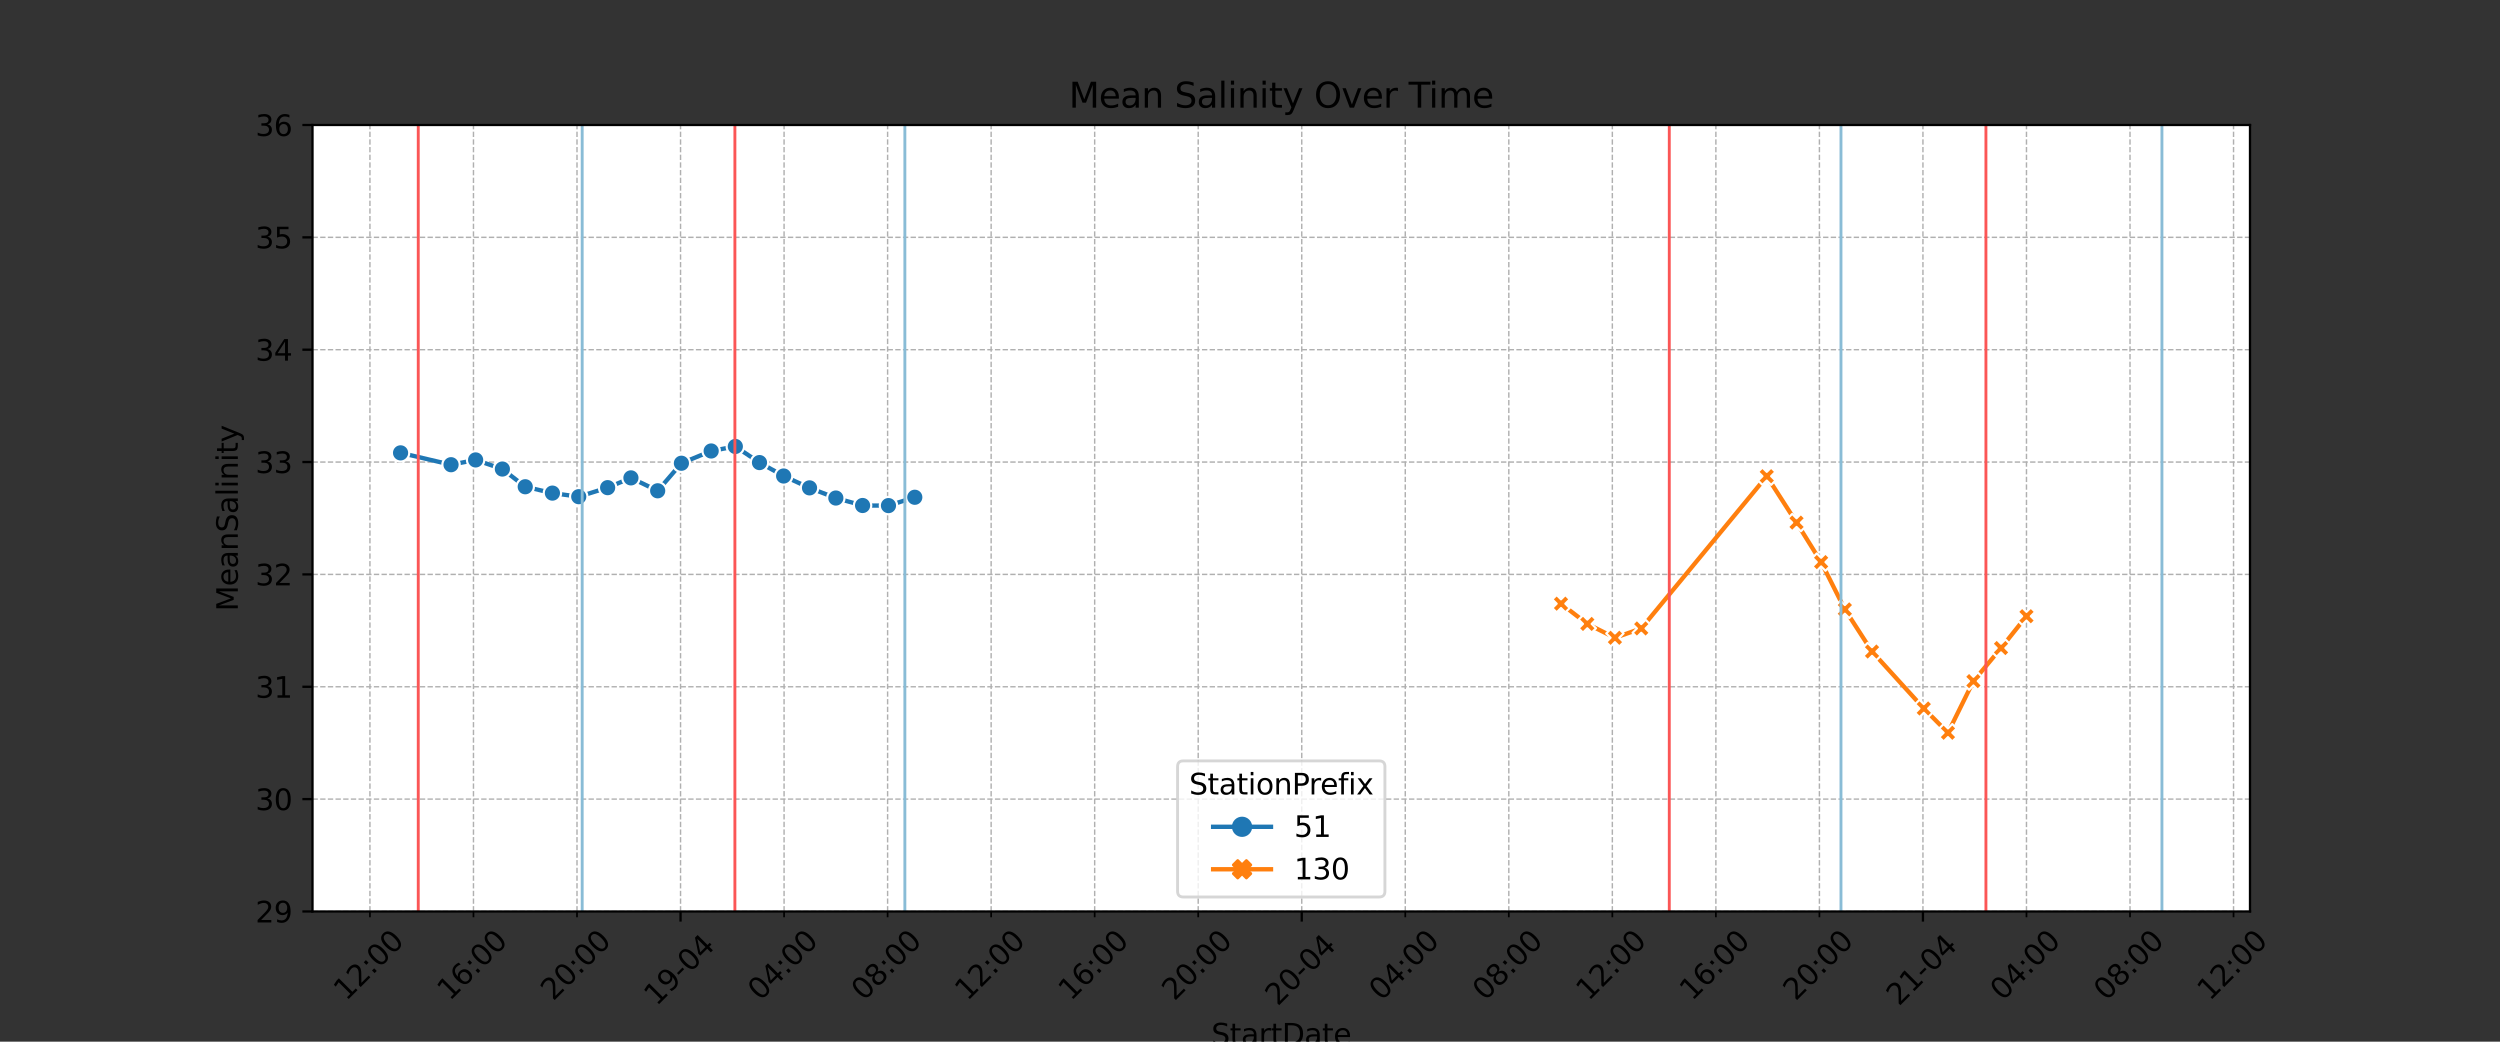 <?xml version="1.0" encoding="utf-8" standalone="no"?>
<!DOCTYPE svg PUBLIC "-//W3C//DTD SVG 1.1//EN"
  "http://www.w3.org/Graphics/SVG/1.1/DTD/svg11.dtd">
<svg xmlns:xlink="http://www.w3.org/1999/xlink" width="864pt" height="360pt" viewBox="0 0 864 360" xmlns="http://www.w3.org/2000/svg" version="1.1">
 <rect x="0" y="0" width="864" height="360" fill="#333333" stroke="none"/>
 <defs>
  <style type="text/css">*{stroke-linejoin: round; stroke-linecap: butt}</style>
 </defs>
 <g id="figure_1">
  <g id="patch_1">
   <path d="M 0 360 
L 864 360 
L 864 0 
L 0 0 
L 0 360 
z
" style="fill: none"/>
  </g>
  <g id="axes_1">
   <g id="patch_2">
    <path d="M 108 315 
L 777.6 315 
L 777.6 43.2 
L 108 43.2 
z
" style="fill: #ffffff"/>
   </g>
   <g id="matplotlib.axis_1">
    <g id="xtick_1">
     <g id="line2d_1">
      <path d="M 235.195 315 
L 235.195 43.2 
" clip-path="url(#p717e69c1a8)" style="fill: none; stroke-dasharray: 1.85,0.8; stroke-dashoffset: 0; stroke: #b0b0b0; stroke-width: 0.5"/>
     </g>
     <g id="line2d_2">
      <defs>
       <path id="ma02f95bfce" d="M 0 0 
L 0 3.5 
" style="stroke: #000000; stroke-width: 0.8"/>
      </defs>
      <g>
       <use xlink:href="#ma02f95bfce" x="235.195" y="315" style="stroke: #000000; stroke-width: 0.8"/>
      </g>
     </g>
     <g id="text_1">
      <!-- 19-04 -->
      <g transform="translate(226.872 347.92)rotate(-45)scale(0.1 -0.1)">
       <defs>
        <path id="DejaVuSans-31" d="M 794 531 
L 1825 531 
L 1825 4091 
L 703 3866 
L 703 4441 
L 1819 4666 
L 2450 4666 
L 2450 531 
L 3481 531 
L 3481 0 
L 794 0 
L 794 531 
z
" transform="scale(0.016)"/>
        <path id="DejaVuSans-39" d="M 703 97 
L 703 672 
Q 941 559 1184 500 
Q 1428 441 1663 441 
Q 2288 441 2617 861 
Q 2947 1281 2994 2138 
Q 2813 1869 2534 1725 
Q 2256 1581 1919 1581 
Q 1219 1581 811 2004 
Q 403 2428 403 3163 
Q 403 3881 828 4315 
Q 1253 4750 1959 4750 
Q 2769 4750 3195 4129 
Q 3622 3509 3622 2328 
Q 3622 1225 3098 567 
Q 2575 -91 1691 -91 
Q 1453 -91 1209 -44 
Q 966 3 703 97 
z
M 1959 2075 
Q 2384 2075 2632 2365 
Q 2881 2656 2881 3163 
Q 2881 3666 2632 3958 
Q 2384 4250 1959 4250 
Q 1534 4250 1286 3958 
Q 1038 3666 1038 3163 
Q 1038 2656 1286 2365 
Q 1534 2075 1959 2075 
z
" transform="scale(0.016)"/>
        <path id="DejaVuSans-2d" d="M 313 2009 
L 1997 2009 
L 1997 1497 
L 313 1497 
L 313 2009 
z
" transform="scale(0.016)"/>
        <path id="DejaVuSans-30" d="M 2034 4250 
Q 1547 4250 1301 3770 
Q 1056 3291 1056 2328 
Q 1056 1369 1301 889 
Q 1547 409 2034 409 
Q 2525 409 2770 889 
Q 3016 1369 3016 2328 
Q 3016 3291 2770 3770 
Q 2525 4250 2034 4250 
z
M 2034 4750 
Q 2819 4750 3233 4129 
Q 3647 3509 3647 2328 
Q 3647 1150 3233 529 
Q 2819 -91 2034 -91 
Q 1250 -91 836 529 
Q 422 1150 422 2328 
Q 422 3509 836 4129 
Q 1250 4750 2034 4750 
z
" transform="scale(0.016)"/>
        <path id="DejaVuSans-34" d="M 2419 4116 
L 825 1625 
L 2419 1625 
L 2419 4116 
z
M 2253 4666 
L 3047 4666 
L 3047 1625 
L 3713 1625 
L 3713 1100 
L 3047 1100 
L 3047 0 
L 2419 0 
L 2419 1100 
L 313 1100 
L 313 1709 
L 2253 4666 
z
" transform="scale(0.016)"/>
       </defs>
       <use xlink:href="#DejaVuSans-31"/>
       <use xlink:href="#DejaVuSans-39" x="63.623"/>
       <use xlink:href="#DejaVuSans-2d" x="127.246"/>
       <use xlink:href="#DejaVuSans-30" x="163.33"/>
       <use xlink:href="#DejaVuSans-34" x="226.953"/>
      </g>
     </g>
    </g>
    <g id="xtick_2">
     <g id="line2d_3">
      <path d="M 449.882 315 
L 449.882 43.2 
" clip-path="url(#p717e69c1a8)" style="fill: none; stroke-dasharray: 1.85,0.8; stroke-dashoffset: 0; stroke: #b0b0b0; stroke-width: 0.5"/>
     </g>
     <g id="line2d_4">
      <g>
       <use xlink:href="#ma02f95bfce" x="449.882" y="315" style="stroke: #000000; stroke-width: 0.8"/>
      </g>
     </g>
     <g id="text_2">
      <!-- 20-04 -->
      <g transform="translate(441.559 347.92)rotate(-45)scale(0.1 -0.1)">
       <defs>
        <path id="DejaVuSans-32" d="M 1228 531 
L 3431 531 
L 3431 0 
L 469 0 
L 469 531 
Q 828 903 1448 1529 
Q 2069 2156 2228 2338 
Q 2531 2678 2651 2914 
Q 2772 3150 2772 3378 
Q 2772 3750 2511 3984 
Q 2250 4219 1831 4219 
Q 1534 4219 1204 4116 
Q 875 4013 500 3803 
L 500 4441 
Q 881 4594 1212 4672 
Q 1544 4750 1819 4750 
Q 2544 4750 2975 4387 
Q 3406 4025 3406 3419 
Q 3406 3131 3298 2873 
Q 3191 2616 2906 2266 
Q 2828 2175 2409 1742 
Q 1991 1309 1228 531 
z
" transform="scale(0.016)"/>
       </defs>
       <use xlink:href="#DejaVuSans-32"/>
       <use xlink:href="#DejaVuSans-30" x="63.623"/>
       <use xlink:href="#DejaVuSans-2d" x="127.246"/>
       <use xlink:href="#DejaVuSans-30" x="163.33"/>
       <use xlink:href="#DejaVuSans-34" x="226.953"/>
      </g>
     </g>
    </g>
    <g id="xtick_3">
     <g id="line2d_5">
      <path d="M 664.569 315 
L 664.569 43.2 
" clip-path="url(#p717e69c1a8)" style="fill: none; stroke-dasharray: 1.85,0.8; stroke-dashoffset: 0; stroke: #b0b0b0; stroke-width: 0.5"/>
     </g>
     <g id="line2d_6">
      <g>
       <use xlink:href="#ma02f95bfce" x="664.569" y="315" style="stroke: #000000; stroke-width: 0.8"/>
      </g>
     </g>
     <g id="text_3">
      <!-- 21-04 -->
      <g transform="translate(656.246 347.92)rotate(-45)scale(0.1 -0.1)">
       <use xlink:href="#DejaVuSans-32"/>
       <use xlink:href="#DejaVuSans-31" x="63.623"/>
       <use xlink:href="#DejaVuSans-2d" x="127.246"/>
       <use xlink:href="#DejaVuSans-30" x="163.33"/>
       <use xlink:href="#DejaVuSans-34" x="226.953"/>
      </g>
     </g>
    </g>
    <g id="xtick_4">
     <g id="line2d_7">
      <path d="M 127.851 315 
L 127.851 43.2 
" clip-path="url(#p717e69c1a8)" style="fill: none; stroke-dasharray: 1.85,0.8; stroke-dashoffset: 0; stroke: #b0b0b0; stroke-width: 0.5"/>
     </g>
     <g id="line2d_8">
      <defs>
       <path id="ma438d970c3" d="M 0 0 
L 0 2 
" style="stroke: #000000; stroke-width: 0.6"/>
      </defs>
      <g>
       <use xlink:href="#ma438d970c3" x="127.851" y="315" style="stroke: #000000; stroke-width: 0.6"/>
      </g>
     </g>
     <g id="text_4">
      <!-- 12:00 -->
      <g transform="translate(119.613 346.151)rotate(-45)scale(0.1 -0.1)">
       <defs>
        <path id="DejaVuSans-3a" d="M 750 794 
L 1409 794 
L 1409 0 
L 750 0 
L 750 794 
z
M 750 3309 
L 1409 3309 
L 1409 2516 
L 750 2516 
L 750 3309 
z
" transform="scale(0.016)"/>
       </defs>
       <use xlink:href="#DejaVuSans-31"/>
       <use xlink:href="#DejaVuSans-32" x="63.623"/>
       <use xlink:href="#DejaVuSans-3a" x="127.246"/>
       <use xlink:href="#DejaVuSans-30" x="160.938"/>
       <use xlink:href="#DejaVuSans-30" x="224.561"/>
      </g>
     </g>
    </g>
    <g id="xtick_5">
     <g id="line2d_9">
      <path d="M 163.632 315 
L 163.632 43.2 
" clip-path="url(#p717e69c1a8)" style="fill: none; stroke-dasharray: 1.85,0.8; stroke-dashoffset: 0; stroke: #b0b0b0; stroke-width: 0.5"/>
     </g>
     <g id="line2d_10">
      <g>
       <use xlink:href="#ma438d970c3" x="163.632" y="315" style="stroke: #000000; stroke-width: 0.6"/>
      </g>
     </g>
     <g id="text_5">
      <!-- 16:00 -->
      <g transform="translate(155.394 346.151)rotate(-45)scale(0.1 -0.1)">
       <defs>
        <path id="DejaVuSans-36" d="M 2113 2584 
Q 1688 2584 1439 2293 
Q 1191 2003 1191 1497 
Q 1191 994 1439 701 
Q 1688 409 2113 409 
Q 2538 409 2786 701 
Q 3034 994 3034 1497 
Q 3034 2003 2786 2293 
Q 2538 2584 2113 2584 
z
M 3366 4563 
L 3366 3988 
Q 3128 4100 2886 4159 
Q 2644 4219 2406 4219 
Q 1781 4219 1451 3797 
Q 1122 3375 1075 2522 
Q 1259 2794 1537 2939 
Q 1816 3084 2150 3084 
Q 2853 3084 3261 2657 
Q 3669 2231 3669 1497 
Q 3669 778 3244 343 
Q 2819 -91 2113 -91 
Q 1303 -91 875 529 
Q 447 1150 447 2328 
Q 447 3434 972 4092 
Q 1497 4750 2381 4750 
Q 2619 4750 2861 4703 
Q 3103 4656 3366 4563 
z
" transform="scale(0.016)"/>
       </defs>
       <use xlink:href="#DejaVuSans-31"/>
       <use xlink:href="#DejaVuSans-36" x="63.623"/>
       <use xlink:href="#DejaVuSans-3a" x="127.246"/>
       <use xlink:href="#DejaVuSans-30" x="160.938"/>
       <use xlink:href="#DejaVuSans-30" x="224.561"/>
      </g>
     </g>
    </g>
    <g id="xtick_6">
     <g id="line2d_11">
      <path d="M 199.413 315 
L 199.413 43.2 
" clip-path="url(#p717e69c1a8)" style="fill: none; stroke-dasharray: 1.85,0.8; stroke-dashoffset: 0; stroke: #b0b0b0; stroke-width: 0.5"/>
     </g>
     <g id="line2d_12">
      <g>
       <use xlink:href="#ma438d970c3" x="199.413" y="315" style="stroke: #000000; stroke-width: 0.6"/>
      </g>
     </g>
     <g id="text_6">
      <!-- 20:00 -->
      <g transform="translate(191.176 346.151)rotate(-45)scale(0.1 -0.1)">
       <use xlink:href="#DejaVuSans-32"/>
       <use xlink:href="#DejaVuSans-30" x="63.623"/>
       <use xlink:href="#DejaVuSans-3a" x="127.246"/>
       <use xlink:href="#DejaVuSans-30" x="160.938"/>
       <use xlink:href="#DejaVuSans-30" x="224.561"/>
      </g>
     </g>
    </g>
    <g id="xtick_7">
     <g id="line2d_13">
      <path d="M 270.976 315 
L 270.976 43.2 
" clip-path="url(#p717e69c1a8)" style="fill: none; stroke-dasharray: 1.85,0.8; stroke-dashoffset: 0; stroke: #b0b0b0; stroke-width: 0.5"/>
     </g>
     <g id="line2d_14">
      <g>
       <use xlink:href="#ma438d970c3" x="270.976" y="315" style="stroke: #000000; stroke-width: 0.6"/>
      </g>
     </g>
     <g id="text_7">
      <!-- 04:00 -->
      <g transform="translate(262.738 346.151)rotate(-45)scale(0.1 -0.1)">
       <use xlink:href="#DejaVuSans-30"/>
       <use xlink:href="#DejaVuSans-34" x="63.623"/>
       <use xlink:href="#DejaVuSans-3a" x="127.246"/>
       <use xlink:href="#DejaVuSans-30" x="160.938"/>
       <use xlink:href="#DejaVuSans-30" x="224.561"/>
      </g>
     </g>
    </g>
    <g id="xtick_8">
     <g id="line2d_15">
      <path d="M 306.757 315 
L 306.757 43.2 
" clip-path="url(#p717e69c1a8)" style="fill: none; stroke-dasharray: 1.85,0.8; stroke-dashoffset: 0; stroke: #b0b0b0; stroke-width: 0.5"/>
     </g>
     <g id="line2d_16">
      <g>
       <use xlink:href="#ma438d970c3" x="306.757" y="315" style="stroke: #000000; stroke-width: 0.6"/>
      </g>
     </g>
     <g id="text_8">
      <!-- 08:00 -->
      <g transform="translate(298.519 346.151)rotate(-45)scale(0.1 -0.1)">
       <defs>
        <path id="DejaVuSans-38" d="M 2034 2216 
Q 1584 2216 1326 1975 
Q 1069 1734 1069 1313 
Q 1069 891 1326 650 
Q 1584 409 2034 409 
Q 2484 409 2743 651 
Q 3003 894 3003 1313 
Q 3003 1734 2745 1975 
Q 2488 2216 2034 2216 
z
M 1403 2484 
Q 997 2584 770 2862 
Q 544 3141 544 3541 
Q 544 4100 942 4425 
Q 1341 4750 2034 4750 
Q 2731 4750 3128 4425 
Q 3525 4100 3525 3541 
Q 3525 3141 3298 2862 
Q 3072 2584 2669 2484 
Q 3125 2378 3379 2068 
Q 3634 1759 3634 1313 
Q 3634 634 3220 271 
Q 2806 -91 2034 -91 
Q 1263 -91 848 271 
Q 434 634 434 1313 
Q 434 1759 690 2068 
Q 947 2378 1403 2484 
z
M 1172 3481 
Q 1172 3119 1398 2916 
Q 1625 2713 2034 2713 
Q 2441 2713 2670 2916 
Q 2900 3119 2900 3481 
Q 2900 3844 2670 4047 
Q 2441 4250 2034 4250 
Q 1625 4250 1398 4047 
Q 1172 3844 1172 3481 
z
" transform="scale(0.016)"/>
       </defs>
       <use xlink:href="#DejaVuSans-30"/>
       <use xlink:href="#DejaVuSans-38" x="63.623"/>
       <use xlink:href="#DejaVuSans-3a" x="127.246"/>
       <use xlink:href="#DejaVuSans-30" x="160.938"/>
       <use xlink:href="#DejaVuSans-30" x="224.561"/>
      </g>
     </g>
    </g>
    <g id="xtick_9">
     <g id="line2d_17">
      <path d="M 342.538 315 
L 342.538 43.2 
" clip-path="url(#p717e69c1a8)" style="fill: none; stroke-dasharray: 1.85,0.8; stroke-dashoffset: 0; stroke: #b0b0b0; stroke-width: 0.5"/>
     </g>
     <g id="line2d_18">
      <g>
       <use xlink:href="#ma438d970c3" x="342.538" y="315" style="stroke: #000000; stroke-width: 0.6"/>
      </g>
     </g>
     <g id="text_9">
      <!-- 12:00 -->
      <g transform="translate(334.3 346.151)rotate(-45)scale(0.1 -0.1)">
       <use xlink:href="#DejaVuSans-31"/>
       <use xlink:href="#DejaVuSans-32" x="63.623"/>
       <use xlink:href="#DejaVuSans-3a" x="127.246"/>
       <use xlink:href="#DejaVuSans-30" x="160.938"/>
       <use xlink:href="#DejaVuSans-30" x="224.561"/>
      </g>
     </g>
    </g>
    <g id="xtick_10">
     <g id="line2d_19">
      <path d="M 378.319 315 
L 378.319 43.2 
" clip-path="url(#p717e69c1a8)" style="fill: none; stroke-dasharray: 1.85,0.8; stroke-dashoffset: 0; stroke: #b0b0b0; stroke-width: 0.5"/>
     </g>
     <g id="line2d_20">
      <g>
       <use xlink:href="#ma438d970c3" x="378.319" y="315" style="stroke: #000000; stroke-width: 0.6"/>
      </g>
     </g>
     <g id="text_10">
      <!-- 16:00 -->
      <g transform="translate(370.082 346.151)rotate(-45)scale(0.1 -0.1)">
       <use xlink:href="#DejaVuSans-31"/>
       <use xlink:href="#DejaVuSans-36" x="63.623"/>
       <use xlink:href="#DejaVuSans-3a" x="127.246"/>
       <use xlink:href="#DejaVuSans-30" x="160.938"/>
       <use xlink:href="#DejaVuSans-30" x="224.561"/>
      </g>
     </g>
    </g>
    <g id="xtick_11">
     <g id="line2d_21">
      <path d="M 414.101 315 
L 414.101 43.2 
" clip-path="url(#p717e69c1a8)" style="fill: none; stroke-dasharray: 1.85,0.8; stroke-dashoffset: 0; stroke: #b0b0b0; stroke-width: 0.5"/>
     </g>
     <g id="line2d_22">
      <g>
       <use xlink:href="#ma438d970c3" x="414.101" y="315" style="stroke: #000000; stroke-width: 0.6"/>
      </g>
     </g>
     <g id="text_11">
      <!-- 20:00 -->
      <g transform="translate(405.863 346.151)rotate(-45)scale(0.1 -0.1)">
       <use xlink:href="#DejaVuSans-32"/>
       <use xlink:href="#DejaVuSans-30" x="63.623"/>
       <use xlink:href="#DejaVuSans-3a" x="127.246"/>
       <use xlink:href="#DejaVuSans-30" x="160.938"/>
       <use xlink:href="#DejaVuSans-30" x="224.561"/>
      </g>
     </g>
    </g>
    <g id="xtick_12">
     <g id="line2d_23">
      <path d="M 485.663 315 
L 485.663 43.2 
" clip-path="url(#p717e69c1a8)" style="fill: none; stroke-dasharray: 1.85,0.8; stroke-dashoffset: 0; stroke: #b0b0b0; stroke-width: 0.5"/>
     </g>
     <g id="line2d_24">
      <g>
       <use xlink:href="#ma438d970c3" x="485.663" y="315" style="stroke: #000000; stroke-width: 0.6"/>
      </g>
     </g>
     <g id="text_12">
      <!-- 04:00 -->
      <g transform="translate(477.425 346.151)rotate(-45)scale(0.1 -0.1)">
       <use xlink:href="#DejaVuSans-30"/>
       <use xlink:href="#DejaVuSans-34" x="63.623"/>
       <use xlink:href="#DejaVuSans-3a" x="127.246"/>
       <use xlink:href="#DejaVuSans-30" x="160.938"/>
       <use xlink:href="#DejaVuSans-30" x="224.561"/>
      </g>
     </g>
    </g>
    <g id="xtick_13">
     <g id="line2d_25">
      <path d="M 521.444 315 
L 521.444 43.2 
" clip-path="url(#p717e69c1a8)" style="fill: none; stroke-dasharray: 1.85,0.8; stroke-dashoffset: 0; stroke: #b0b0b0; stroke-width: 0.5"/>
     </g>
     <g id="line2d_26">
      <g>
       <use xlink:href="#ma438d970c3" x="521.444" y="315" style="stroke: #000000; stroke-width: 0.6"/>
      </g>
     </g>
     <g id="text_13">
      <!-- 08:00 -->
      <g transform="translate(513.206 346.151)rotate(-45)scale(0.1 -0.1)">
       <use xlink:href="#DejaVuSans-30"/>
       <use xlink:href="#DejaVuSans-38" x="63.623"/>
       <use xlink:href="#DejaVuSans-3a" x="127.246"/>
       <use xlink:href="#DejaVuSans-30" x="160.938"/>
       <use xlink:href="#DejaVuSans-30" x="224.561"/>
      </g>
     </g>
    </g>
    <g id="xtick_14">
     <g id="line2d_27">
      <path d="M 557.225 315 
L 557.225 43.2 
" clip-path="url(#p717e69c1a8)" style="fill: none; stroke-dasharray: 1.85,0.8; stroke-dashoffset: 0; stroke: #b0b0b0; stroke-width: 0.5"/>
     </g>
     <g id="line2d_28">
      <g>
       <use xlink:href="#ma438d970c3" x="557.225" y="315" style="stroke: #000000; stroke-width: 0.6"/>
      </g>
     </g>
     <g id="text_14">
      <!-- 12:00 -->
      <g transform="translate(548.987 346.151)rotate(-45)scale(0.1 -0.1)">
       <use xlink:href="#DejaVuSans-31"/>
       <use xlink:href="#DejaVuSans-32" x="63.623"/>
       <use xlink:href="#DejaVuSans-3a" x="127.246"/>
       <use xlink:href="#DejaVuSans-30" x="160.938"/>
       <use xlink:href="#DejaVuSans-30" x="224.561"/>
      </g>
     </g>
    </g>
    <g id="xtick_15">
     <g id="line2d_29">
      <path d="M 593.006 315 
L 593.006 43.2 
" clip-path="url(#p717e69c1a8)" style="fill: none; stroke-dasharray: 1.85,0.8; stroke-dashoffset: 0; stroke: #b0b0b0; stroke-width: 0.5"/>
     </g>
     <g id="line2d_30">
      <g>
       <use xlink:href="#ma438d970c3" x="593.006" y="315" style="stroke: #000000; stroke-width: 0.6"/>
      </g>
     </g>
     <g id="text_15">
      <!-- 16:00 -->
      <g transform="translate(584.769 346.151)rotate(-45)scale(0.1 -0.1)">
       <use xlink:href="#DejaVuSans-31"/>
       <use xlink:href="#DejaVuSans-36" x="63.623"/>
       <use xlink:href="#DejaVuSans-3a" x="127.246"/>
       <use xlink:href="#DejaVuSans-30" x="160.938"/>
       <use xlink:href="#DejaVuSans-30" x="224.561"/>
      </g>
     </g>
    </g>
    <g id="xtick_16">
     <g id="line2d_31">
      <path d="M 628.788 315 
L 628.788 43.2 
" clip-path="url(#p717e69c1a8)" style="fill: none; stroke-dasharray: 1.85,0.8; stroke-dashoffset: 0; stroke: #b0b0b0; stroke-width: 0.5"/>
     </g>
     <g id="line2d_32">
      <g>
       <use xlink:href="#ma438d970c3" x="628.788" y="315" style="stroke: #000000; stroke-width: 0.6"/>
      </g>
     </g>
     <g id="text_16">
      <!-- 20:00 -->
      <g transform="translate(620.55 346.151)rotate(-45)scale(0.1 -0.1)">
       <use xlink:href="#DejaVuSans-32"/>
       <use xlink:href="#DejaVuSans-30" x="63.623"/>
       <use xlink:href="#DejaVuSans-3a" x="127.246"/>
       <use xlink:href="#DejaVuSans-30" x="160.938"/>
       <use xlink:href="#DejaVuSans-30" x="224.561"/>
      </g>
     </g>
    </g>
    <g id="xtick_17">
     <g id="line2d_33">
      <path d="M 700.35 315 
L 700.35 43.2 
" clip-path="url(#p717e69c1a8)" style="fill: none; stroke-dasharray: 1.85,0.8; stroke-dashoffset: 0; stroke: #b0b0b0; stroke-width: 0.5"/>
     </g>
     <g id="line2d_34">
      <g>
       <use xlink:href="#ma438d970c3" x="700.35" y="315" style="stroke: #000000; stroke-width: 0.6"/>
      </g>
     </g>
     <g id="text_17">
      <!-- 04:00 -->
      <g transform="translate(692.112 346.151)rotate(-45)scale(0.1 -0.1)">
       <use xlink:href="#DejaVuSans-30"/>
       <use xlink:href="#DejaVuSans-34" x="63.623"/>
       <use xlink:href="#DejaVuSans-3a" x="127.246"/>
       <use xlink:href="#DejaVuSans-30" x="160.938"/>
       <use xlink:href="#DejaVuSans-30" x="224.561"/>
      </g>
     </g>
    </g>
    <g id="xtick_18">
     <g id="line2d_35">
      <path d="M 736.131 315 
L 736.131 43.2 
" clip-path="url(#p717e69c1a8)" style="fill: none; stroke-dasharray: 1.85,0.8; stroke-dashoffset: 0; stroke: #b0b0b0; stroke-width: 0.5"/>
     </g>
     <g id="line2d_36">
      <g>
       <use xlink:href="#ma438d970c3" x="736.131" y="315" style="stroke: #000000; stroke-width: 0.6"/>
      </g>
     </g>
     <g id="text_18">
      <!-- 08:00 -->
      <g transform="translate(727.893 346.151)rotate(-45)scale(0.1 -0.1)">
       <use xlink:href="#DejaVuSans-30"/>
       <use xlink:href="#DejaVuSans-38" x="63.623"/>
       <use xlink:href="#DejaVuSans-3a" x="127.246"/>
       <use xlink:href="#DejaVuSans-30" x="160.938"/>
       <use xlink:href="#DejaVuSans-30" x="224.561"/>
      </g>
     </g>
    </g>
    <g id="xtick_19">
     <g id="line2d_37">
      <path d="M 771.912 315 
L 771.912 43.2 
" clip-path="url(#p717e69c1a8)" style="fill: none; stroke-dasharray: 1.85,0.8; stroke-dashoffset: 0; stroke: #b0b0b0; stroke-width: 0.5"/>
     </g>
     <g id="line2d_38">
      <g>
       <use xlink:href="#ma438d970c3" x="771.912" y="315" style="stroke: #000000; stroke-width: 0.6"/>
      </g>
     </g>
     <g id="text_19">
      <!-- 12:00 -->
      <g transform="translate(763.674 346.151)rotate(-45)scale(0.1 -0.1)">
       <use xlink:href="#DejaVuSans-31"/>
       <use xlink:href="#DejaVuSans-32" x="63.623"/>
       <use xlink:href="#DejaVuSans-3a" x="127.246"/>
       <use xlink:href="#DejaVuSans-30" x="160.938"/>
       <use xlink:href="#DejaVuSans-30" x="224.561"/>
      </g>
     </g>
    </g>
    <g id="text_20">
     <!-- StartDate -->
     <g transform="translate(418.635 360.989)scale(0.1 -0.1)">
      <defs>
       <path id="DejaVuSans-53" d="M 3425 4513 
L 3425 3897 
Q 3066 4069 2747 4153 
Q 2428 4238 2131 4238 
Q 1616 4238 1336 4038 
Q 1056 3838 1056 3469 
Q 1056 3159 1242 3001 
Q 1428 2844 1947 2747 
L 2328 2669 
Q 3034 2534 3370 2195 
Q 3706 1856 3706 1288 
Q 3706 609 3251 259 
Q 2797 -91 1919 -91 
Q 1588 -91 1214 -16 
Q 841 59 441 206 
L 441 856 
Q 825 641 1194 531 
Q 1563 422 1919 422 
Q 2459 422 2753 634 
Q 3047 847 3047 1241 
Q 3047 1584 2836 1778 
Q 2625 1972 2144 2069 
L 1759 2144 
Q 1053 2284 737 2584 
Q 422 2884 422 3419 
Q 422 4038 858 4394 
Q 1294 4750 2059 4750 
Q 2388 4750 2728 4690 
Q 3069 4631 3425 4513 
z
" transform="scale(0.016)"/>
       <path id="DejaVuSans-74" d="M 1172 4494 
L 1172 3500 
L 2356 3500 
L 2356 3053 
L 1172 3053 
L 1172 1153 
Q 1172 725 1289 603 
Q 1406 481 1766 481 
L 2356 481 
L 2356 0 
L 1766 0 
Q 1100 0 847 248 
Q 594 497 594 1153 
L 594 3053 
L 172 3053 
L 172 3500 
L 594 3500 
L 594 4494 
L 1172 4494 
z
" transform="scale(0.016)"/>
       <path id="DejaVuSans-61" d="M 2194 1759 
Q 1497 1759 1228 1600 
Q 959 1441 959 1056 
Q 959 750 1161 570 
Q 1363 391 1709 391 
Q 2188 391 2477 730 
Q 2766 1069 2766 1631 
L 2766 1759 
L 2194 1759 
z
M 3341 1997 
L 3341 0 
L 2766 0 
L 2766 531 
Q 2569 213 2275 61 
Q 1981 -91 1556 -91 
Q 1019 -91 701 211 
Q 384 513 384 1019 
Q 384 1609 779 1909 
Q 1175 2209 1959 2209 
L 2766 2209 
L 2766 2266 
Q 2766 2663 2505 2880 
Q 2244 3097 1772 3097 
Q 1472 3097 1187 3025 
Q 903 2953 641 2809 
L 641 3341 
Q 956 3463 1253 3523 
Q 1550 3584 1831 3584 
Q 2591 3584 2966 3190 
Q 3341 2797 3341 1997 
z
" transform="scale(0.016)"/>
       <path id="DejaVuSans-72" d="M 2631 2963 
Q 2534 3019 2420 3045 
Q 2306 3072 2169 3072 
Q 1681 3072 1420 2755 
Q 1159 2438 1159 1844 
L 1159 0 
L 581 0 
L 581 3500 
L 1159 3500 
L 1159 2956 
Q 1341 3275 1631 3429 
Q 1922 3584 2338 3584 
Q 2397 3584 2469 3576 
Q 2541 3569 2628 3553 
L 2631 2963 
z
" transform="scale(0.016)"/>
       <path id="DejaVuSans-44" d="M 1259 4147 
L 1259 519 
L 2022 519 
Q 2988 519 3436 956 
Q 3884 1394 3884 2338 
Q 3884 3275 3436 3711 
Q 2988 4147 2022 4147 
L 1259 4147 
z
M 628 4666 
L 1925 4666 
Q 3281 4666 3915 4102 
Q 4550 3538 4550 2338 
Q 4550 1131 3912 565 
Q 3275 0 1925 0 
L 628 0 
L 628 4666 
z
" transform="scale(0.016)"/>
       <path id="DejaVuSans-65" d="M 3597 1894 
L 3597 1613 
L 953 1613 
Q 991 1019 1311 708 
Q 1631 397 2203 397 
Q 2534 397 2845 478 
Q 3156 559 3463 722 
L 3463 178 
Q 3153 47 2828 -22 
Q 2503 -91 2169 -91 
Q 1331 -91 842 396 
Q 353 884 353 1716 
Q 353 2575 817 3079 
Q 1281 3584 2069 3584 
Q 2775 3584 3186 3129 
Q 3597 2675 3597 1894 
z
M 3022 2063 
Q 3016 2534 2758 2815 
Q 2500 3097 2075 3097 
Q 1594 3097 1305 2825 
Q 1016 2553 972 2059 
L 3022 2063 
z
" transform="scale(0.016)"/>
      </defs>
      <use xlink:href="#DejaVuSans-53"/>
      <use xlink:href="#DejaVuSans-74" x="63.477"/>
      <use xlink:href="#DejaVuSans-61" x="102.686"/>
      <use xlink:href="#DejaVuSans-72" x="163.965"/>
      <use xlink:href="#DejaVuSans-74" x="205.078"/>
      <use xlink:href="#DejaVuSans-44" x="244.287"/>
      <use xlink:href="#DejaVuSans-61" x="321.289"/>
      <use xlink:href="#DejaVuSans-74" x="382.568"/>
      <use xlink:href="#DejaVuSans-65" x="421.777"/>
     </g>
    </g>
   </g>
   <g id="matplotlib.axis_2">
    <g id="ytick_1">
     <g id="line2d_39">
      <path d="M 108 315 
L 777.6 315 
" clip-path="url(#p717e69c1a8)" style="fill: none; stroke-dasharray: 1.85,0.8; stroke-dashoffset: 0; stroke: #b0b0b0; stroke-width: 0.5"/>
     </g>
     <g id="line2d_40">
      <defs>
       <path id="mef8717bf9d" d="M 0 0 
L -3.5 0 
" style="stroke: #000000; stroke-width: 0.8"/>
      </defs>
      <g>
       <use xlink:href="#mef8717bf9d" x="108" y="315" style="stroke: #000000; stroke-width: 0.8"/>
      </g>
     </g>
     <g id="text_21">
      <!-- 29 -->
      <g transform="translate(88.275 318.799)scale(0.1 -0.1)">
       <use xlink:href="#DejaVuSans-32"/>
       <use xlink:href="#DejaVuSans-39" x="63.623"/>
      </g>
     </g>
    </g>
    <g id="ytick_2">
     <g id="line2d_41">
      <path d="M 108 276.171 
L 777.6 276.171 
" clip-path="url(#p717e69c1a8)" style="fill: none; stroke-dasharray: 1.85,0.8; stroke-dashoffset: 0; stroke: #b0b0b0; stroke-width: 0.5"/>
     </g>
     <g id="line2d_42">
      <g>
       <use xlink:href="#mef8717bf9d" x="108" y="276.171" style="stroke: #000000; stroke-width: 0.8"/>
      </g>
     </g>
     <g id="text_22">
      <!-- 30 -->
      <g transform="translate(88.275 279.971)scale(0.1 -0.1)">
       <defs>
        <path id="DejaVuSans-33" d="M 2597 2516 
Q 3050 2419 3304 2112 
Q 3559 1806 3559 1356 
Q 3559 666 3084 287 
Q 2609 -91 1734 -91 
Q 1441 -91 1130 -33 
Q 819 25 488 141 
L 488 750 
Q 750 597 1062 519 
Q 1375 441 1716 441 
Q 2309 441 2620 675 
Q 2931 909 2931 1356 
Q 2931 1769 2642 2001 
Q 2353 2234 1838 2234 
L 1294 2234 
L 1294 2753 
L 1863 2753 
Q 2328 2753 2575 2939 
Q 2822 3125 2822 3475 
Q 2822 3834 2567 4026 
Q 2313 4219 1838 4219 
Q 1578 4219 1281 4162 
Q 984 4106 628 3988 
L 628 4550 
Q 988 4650 1302 4700 
Q 1616 4750 1894 4750 
Q 2613 4750 3031 4423 
Q 3450 4097 3450 3541 
Q 3450 3153 3228 2886 
Q 3006 2619 2597 2516 
z
" transform="scale(0.016)"/>
       </defs>
       <use xlink:href="#DejaVuSans-33"/>
       <use xlink:href="#DejaVuSans-30" x="63.623"/>
      </g>
     </g>
    </g>
    <g id="ytick_3">
     <g id="line2d_43">
      <path d="M 108 237.343 
L 777.6 237.343 
" clip-path="url(#p717e69c1a8)" style="fill: none; stroke-dasharray: 1.85,0.8; stroke-dashoffset: 0; stroke: #b0b0b0; stroke-width: 0.5"/>
     </g>
     <g id="line2d_44">
      <g>
       <use xlink:href="#mef8717bf9d" x="108" y="237.343" style="stroke: #000000; stroke-width: 0.8"/>
      </g>
     </g>
     <g id="text_23">
      <!-- 31 -->
      <g transform="translate(88.275 241.142)scale(0.1 -0.1)">
       <use xlink:href="#DejaVuSans-33"/>
       <use xlink:href="#DejaVuSans-31" x="63.623"/>
      </g>
     </g>
    </g>
    <g id="ytick_4">
     <g id="line2d_45">
      <path d="M 108 198.514 
L 777.6 198.514 
" clip-path="url(#p717e69c1a8)" style="fill: none; stroke-dasharray: 1.85,0.8; stroke-dashoffset: 0; stroke: #b0b0b0; stroke-width: 0.5"/>
     </g>
     <g id="line2d_46">
      <g>
       <use xlink:href="#mef8717bf9d" x="108" y="198.514" style="stroke: #000000; stroke-width: 0.8"/>
      </g>
     </g>
     <g id="text_24">
      <!-- 32 -->
      <g transform="translate(88.275 202.314)scale(0.1 -0.1)">
       <use xlink:href="#DejaVuSans-33"/>
       <use xlink:href="#DejaVuSans-32" x="63.623"/>
      </g>
     </g>
    </g>
    <g id="ytick_5">
     <g id="line2d_47">
      <path d="M 108 159.686 
L 777.6 159.686 
" clip-path="url(#p717e69c1a8)" style="fill: none; stroke-dasharray: 1.85,0.8; stroke-dashoffset: 0; stroke: #b0b0b0; stroke-width: 0.5"/>
     </g>
     <g id="line2d_48">
      <g>
       <use xlink:href="#mef8717bf9d" x="108" y="159.686" style="stroke: #000000; stroke-width: 0.8"/>
      </g>
     </g>
     <g id="text_25">
      <!-- 33 -->
      <g transform="translate(88.275 163.485)scale(0.1 -0.1)">
       <use xlink:href="#DejaVuSans-33"/>
       <use xlink:href="#DejaVuSans-33" x="63.623"/>
      </g>
     </g>
    </g>
    <g id="ytick_6">
     <g id="line2d_49">
      <path d="M 108 120.857 
L 777.6 120.857 
" clip-path="url(#p717e69c1a8)" style="fill: none; stroke-dasharray: 1.85,0.8; stroke-dashoffset: 0; stroke: #b0b0b0; stroke-width: 0.5"/>
     </g>
     <g id="line2d_50">
      <g>
       <use xlink:href="#mef8717bf9d" x="108" y="120.857" style="stroke: #000000; stroke-width: 0.8"/>
      </g>
     </g>
     <g id="text_26">
      <!-- 34 -->
      <g transform="translate(88.275 124.656)scale(0.1 -0.1)">
       <use xlink:href="#DejaVuSans-33"/>
       <use xlink:href="#DejaVuSans-34" x="63.623"/>
      </g>
     </g>
    </g>
    <g id="ytick_7">
     <g id="line2d_51">
      <path d="M 108 82.029 
L 777.6 82.029 
" clip-path="url(#p717e69c1a8)" style="fill: none; stroke-dasharray: 1.85,0.8; stroke-dashoffset: 0; stroke: #b0b0b0; stroke-width: 0.5"/>
     </g>
     <g id="line2d_52">
      <g>
       <use xlink:href="#mef8717bf9d" x="108" y="82.029" style="stroke: #000000; stroke-width: 0.8"/>
      </g>
     </g>
     <g id="text_27">
      <!-- 35 -->
      <g transform="translate(88.275 85.828)scale(0.1 -0.1)">
       <defs>
        <path id="DejaVuSans-35" d="M 691 4666 
L 3169 4666 
L 3169 4134 
L 1269 4134 
L 1269 2991 
Q 1406 3038 1543 3061 
Q 1681 3084 1819 3084 
Q 2600 3084 3056 2656 
Q 3513 2228 3513 1497 
Q 3513 744 3044 326 
Q 2575 -91 1722 -91 
Q 1428 -91 1123 -41 
Q 819 9 494 109 
L 494 744 
Q 775 591 1075 516 
Q 1375 441 1709 441 
Q 2250 441 2565 725 
Q 2881 1009 2881 1497 
Q 2881 1984 2565 2268 
Q 2250 2553 1709 2553 
Q 1456 2553 1204 2497 
Q 953 2441 691 2322 
L 691 4666 
z
" transform="scale(0.016)"/>
       </defs>
       <use xlink:href="#DejaVuSans-33"/>
       <use xlink:href="#DejaVuSans-35" x="63.623"/>
      </g>
     </g>
    </g>
    <g id="ytick_8">
     <g id="line2d_53">
      <path d="M 108 43.2 
L 777.6 43.2 
" clip-path="url(#p717e69c1a8)" style="fill: none; stroke-dasharray: 1.85,0.8; stroke-dashoffset: 0; stroke: #b0b0b0; stroke-width: 0.5"/>
     </g>
     <g id="line2d_54">
      <g>
       <use xlink:href="#mef8717bf9d" x="108" y="43.2" style="stroke: #000000; stroke-width: 0.8"/>
      </g>
     </g>
     <g id="text_28">
      <!-- 36 -->
      <g transform="translate(88.275 46.999)scale(0.1 -0.1)">
       <use xlink:href="#DejaVuSans-33"/>
       <use xlink:href="#DejaVuSans-36" x="63.623"/>
      </g>
     </g>
    </g>
    <g id="text_29">
     <!-- MeanSalinity -->
     <g transform="translate(82.195 211.217)rotate(-90)scale(0.1 -0.1)">
      <defs>
       <path id="DejaVuSans-4d" d="M 628 4666 
L 1569 4666 
L 2759 1491 
L 3956 4666 
L 4897 4666 
L 4897 0 
L 4281 0 
L 4281 4097 
L 3078 897 
L 2444 897 
L 1241 4097 
L 1241 0 
L 628 0 
L 628 4666 
z
" transform="scale(0.016)"/>
       <path id="DejaVuSans-6e" d="M 3513 2113 
L 3513 0 
L 2938 0 
L 2938 2094 
Q 2938 2591 2744 2837 
Q 2550 3084 2163 3084 
Q 1697 3084 1428 2787 
Q 1159 2491 1159 1978 
L 1159 0 
L 581 0 
L 581 3500 
L 1159 3500 
L 1159 2956 
Q 1366 3272 1645 3428 
Q 1925 3584 2291 3584 
Q 2894 3584 3203 3211 
Q 3513 2838 3513 2113 
z
" transform="scale(0.016)"/>
       <path id="DejaVuSans-6c" d="M 603 4863 
L 1178 4863 
L 1178 0 
L 603 0 
L 603 4863 
z
" transform="scale(0.016)"/>
       <path id="DejaVuSans-69" d="M 603 3500 
L 1178 3500 
L 1178 0 
L 603 0 
L 603 3500 
z
M 603 4863 
L 1178 4863 
L 1178 4134 
L 603 4134 
L 603 4863 
z
" transform="scale(0.016)"/>
       <path id="DejaVuSans-79" d="M 2059 -325 
Q 1816 -950 1584 -1140 
Q 1353 -1331 966 -1331 
L 506 -1331 
L 506 -850 
L 844 -850 
Q 1081 -850 1212 -737 
Q 1344 -625 1503 -206 
L 1606 56 
L 191 3500 
L 800 3500 
L 1894 763 
L 2988 3500 
L 3597 3500 
L 2059 -325 
z
" transform="scale(0.016)"/>
      </defs>
      <use xlink:href="#DejaVuSans-4d"/>
      <use xlink:href="#DejaVuSans-65" x="86.279"/>
      <use xlink:href="#DejaVuSans-61" x="147.803"/>
      <use xlink:href="#DejaVuSans-6e" x="209.082"/>
      <use xlink:href="#DejaVuSans-53" x="272.461"/>
      <use xlink:href="#DejaVuSans-61" x="335.938"/>
      <use xlink:href="#DejaVuSans-6c" x="397.217"/>
      <use xlink:href="#DejaVuSans-69" x="425"/>
      <use xlink:href="#DejaVuSans-6e" x="452.783"/>
      <use xlink:href="#DejaVuSans-69" x="516.162"/>
      <use xlink:href="#DejaVuSans-74" x="543.945"/>
      <use xlink:href="#DejaVuSans-79" x="583.154"/>
     </g>
    </g>
   </g>
   <g id="line2d_55">
    <path d="M 138.436 156.509 
L 155.88 160.605 
L 164.378 158.952 
L 173.621 162.1 
L 181.523 168.222 
L 190.915 170.419 
L 200.01 171.655 
L 209.999 168.53 
L 218.049 165.155 
L 227.293 169.618 
L 235.493 160.095 
L 245.78 155.86 
L 254.129 154.297 
L 262.478 159.867 
L 270.827 164.508 
L 279.772 168.607 
L 288.866 172.119 
L 298.11 174.701 
L 307.055 174.736 
L 316.15 171.855 
" clip-path="url(#p717e69c1a8)" style="fill: none; stroke: #1f77b4; stroke-width: 1.5; stroke-linecap: square"/>
    <defs>
     <path id="m5d413af698" d="M 0 3 
C 0.796 3 1.559 2.684 2.121 2.121 
C 2.684 1.559 3 0.796 3 0 
C 3 -0.796 2.684 -1.559 2.121 -2.121 
C 1.559 -2.684 0.796 -3 0 -3 
C -0.796 -3 -1.559 -2.684 -2.121 -2.121 
C -2.684 -1.559 -3 -0.796 -3 0 
C -3 0.796 -2.684 1.559 -2.121 2.121 
C -1.559 2.684 -0.796 3 0 3 
z
" style="stroke: #ffffff; stroke-width: 0.75"/>
    </defs>
    <g clip-path="url(#p717e69c1a8)">
     <use xlink:href="#m5d413af698" x="138.436" y="156.509" style="fill: #1f77b4; stroke: #ffffff; stroke-width: 0.75"/>
     <use xlink:href="#m5d413af698" x="155.88" y="160.605" style="fill: #1f77b4; stroke: #ffffff; stroke-width: 0.75"/>
     <use xlink:href="#m5d413af698" x="164.378" y="158.952" style="fill: #1f77b4; stroke: #ffffff; stroke-width: 0.75"/>
     <use xlink:href="#m5d413af698" x="173.621" y="162.1" style="fill: #1f77b4; stroke: #ffffff; stroke-width: 0.75"/>
     <use xlink:href="#m5d413af698" x="181.523" y="168.222" style="fill: #1f77b4; stroke: #ffffff; stroke-width: 0.75"/>
     <use xlink:href="#m5d413af698" x="190.915" y="170.419" style="fill: #1f77b4; stroke: #ffffff; stroke-width: 0.75"/>
     <use xlink:href="#m5d413af698" x="200.01" y="171.655" style="fill: #1f77b4; stroke: #ffffff; stroke-width: 0.75"/>
     <use xlink:href="#m5d413af698" x="209.999" y="168.53" style="fill: #1f77b4; stroke: #ffffff; stroke-width: 0.75"/>
     <use xlink:href="#m5d413af698" x="218.049" y="165.155" style="fill: #1f77b4; stroke: #ffffff; stroke-width: 0.75"/>
     <use xlink:href="#m5d413af698" x="227.293" y="169.618" style="fill: #1f77b4; stroke: #ffffff; stroke-width: 0.75"/>
     <use xlink:href="#m5d413af698" x="235.493" y="160.095" style="fill: #1f77b4; stroke: #ffffff; stroke-width: 0.75"/>
     <use xlink:href="#m5d413af698" x="245.78" y="155.86" style="fill: #1f77b4; stroke: #ffffff; stroke-width: 0.75"/>
     <use xlink:href="#m5d413af698" x="254.129" y="154.297" style="fill: #1f77b4; stroke: #ffffff; stroke-width: 0.75"/>
     <use xlink:href="#m5d413af698" x="262.478" y="159.867" style="fill: #1f77b4; stroke: #ffffff; stroke-width: 0.75"/>
     <use xlink:href="#m5d413af698" x="270.827" y="164.508" style="fill: #1f77b4; stroke: #ffffff; stroke-width: 0.75"/>
     <use xlink:href="#m5d413af698" x="279.772" y="168.607" style="fill: #1f77b4; stroke: #ffffff; stroke-width: 0.75"/>
     <use xlink:href="#m5d413af698" x="288.866" y="172.119" style="fill: #1f77b4; stroke: #ffffff; stroke-width: 0.75"/>
     <use xlink:href="#m5d413af698" x="298.11" y="174.701" style="fill: #1f77b4; stroke: #ffffff; stroke-width: 0.75"/>
     <use xlink:href="#m5d413af698" x="307.055" y="174.736" style="fill: #1f77b4; stroke: #ffffff; stroke-width: 0.75"/>
     <use xlink:href="#m5d413af698" x="316.15" y="171.855" style="fill: #1f77b4; stroke: #ffffff; stroke-width: 0.75"/>
    </g>
   </g>
   <g id="line2d_56">
    <path d="M 539.484 208.631 
L 548.578 215.627 
L 558.12 220.413 
L 567.214 217.189 
L 610.599 164.577 
L 620.886 180.61 
L 629.384 194.259 
L 637.584 210.603 
L 646.976 225.169 
L 664.867 244.847 
L 673.216 253.242 
L 682.012 235.398 
L 691.554 223.968 
L 700.35 212.966 
" clip-path="url(#p717e69c1a8)" style="fill: none; stroke: #ff7f0e; stroke-width: 1.5; stroke-linecap: square"/>
    <defs>
     <path id="mdd157b6236" d="M -1.5 3 
L 0 1.5 
L 1.5 3 
L 3 1.5 
L 1.5 0 
L 3 -1.5 
L 1.5 -3 
L 0 -1.5 
L -1.5 -3 
L -3 -1.5 
L -1.5 0 
L -3 1.5 
z
" style="stroke: #ffffff; stroke-width: 0.75; stroke-linejoin: miter"/>
    </defs>
    <g clip-path="url(#p717e69c1a8)">
     <use xlink:href="#mdd157b6236" x="539.484" y="208.631" style="fill: #ff7f0e; stroke: #ffffff; stroke-width: 0.75; stroke-linejoin: miter"/>
     <use xlink:href="#mdd157b6236" x="548.578" y="215.627" style="fill: #ff7f0e; stroke: #ffffff; stroke-width: 0.75; stroke-linejoin: miter"/>
     <use xlink:href="#mdd157b6236" x="558.12" y="220.413" style="fill: #ff7f0e; stroke: #ffffff; stroke-width: 0.75; stroke-linejoin: miter"/>
     <use xlink:href="#mdd157b6236" x="567.214" y="217.189" style="fill: #ff7f0e; stroke: #ffffff; stroke-width: 0.75; stroke-linejoin: miter"/>
     <use xlink:href="#mdd157b6236" x="610.599" y="164.577" style="fill: #ff7f0e; stroke: #ffffff; stroke-width: 0.75; stroke-linejoin: miter"/>
     <use xlink:href="#mdd157b6236" x="620.886" y="180.61" style="fill: #ff7f0e; stroke: #ffffff; stroke-width: 0.75; stroke-linejoin: miter"/>
     <use xlink:href="#mdd157b6236" x="629.384" y="194.259" style="fill: #ff7f0e; stroke: #ffffff; stroke-width: 0.75; stroke-linejoin: miter"/>
     <use xlink:href="#mdd157b6236" x="637.584" y="210.603" style="fill: #ff7f0e; stroke: #ffffff; stroke-width: 0.75; stroke-linejoin: miter"/>
     <use xlink:href="#mdd157b6236" x="646.976" y="225.169" style="fill: #ff7f0e; stroke: #ffffff; stroke-width: 0.75; stroke-linejoin: miter"/>
     <use xlink:href="#mdd157b6236" x="664.867" y="244.847" style="fill: #ff7f0e; stroke: #ffffff; stroke-width: 0.75; stroke-linejoin: miter"/>
     <use xlink:href="#mdd157b6236" x="673.216" y="253.242" style="fill: #ff7f0e; stroke: #ffffff; stroke-width: 0.75; stroke-linejoin: miter"/>
     <use xlink:href="#mdd157b6236" x="682.012" y="235.398" style="fill: #ff7f0e; stroke: #ffffff; stroke-width: 0.75; stroke-linejoin: miter"/>
     <use xlink:href="#mdd157b6236" x="691.554" y="223.968" style="fill: #ff7f0e; stroke: #ffffff; stroke-width: 0.75; stroke-linejoin: miter"/>
     <use xlink:href="#mdd157b6236" x="700.35" y="212.966" style="fill: #ff7f0e; stroke: #ffffff; stroke-width: 0.75; stroke-linejoin: miter"/>
    </g>
   </g>
   <g id="line2d_57"/>
   <g id="line2d_58"/>
   <g id="line2d_59">
    <path d="M 144.549 315 
L 144.549 43.2 
" clip-path="url(#p717e69c1a8)" style="fill: none; stroke: #fb5656; stroke-linecap: square"/>
   </g>
   <g id="line2d_60">
    <path d="M 201.203 315 
L 201.203 43.2 
" clip-path="url(#p717e69c1a8)" style="fill: none; stroke: #89bcd6; stroke-linecap: square"/>
   </g>
   <g id="line2d_61">
    <path d="M 253.98 315 
L 253.98 43.2 
" clip-path="url(#p717e69c1a8)" style="fill: none; stroke: #fb5656; stroke-linecap: square"/>
   </g>
   <g id="line2d_62">
    <path d="M 312.721 315 
L 312.721 43.2 
" clip-path="url(#p717e69c1a8)" style="fill: none; stroke: #89bcd6; stroke-linecap: square"/>
   </g>
   <g id="line2d_63">
    <path d="M 576.905 315 
L 576.905 43.2 
" clip-path="url(#p717e69c1a8)" style="fill: none; stroke: #fb5656; stroke-linecap: square"/>
   </g>
   <g id="line2d_64">
    <path d="M 636.242 315 
L 636.242 43.2 
" clip-path="url(#p717e69c1a8)" style="fill: none; stroke: #89bcd6; stroke-linecap: square"/>
   </g>
   <g id="line2d_65">
    <path d="M 686.336 315 
L 686.336 43.2 
" clip-path="url(#p717e69c1a8)" style="fill: none; stroke: #fb5656; stroke-linecap: square"/>
   </g>
   <g id="line2d_66">
    <path d="M 747.164 315 
L 747.164 43.2 
" clip-path="url(#p717e69c1a8)" style="fill: none; stroke: #89bcd6; stroke-linecap: square"/>
   </g>
   <g id="patch_3">
    <path d="M 108 315 
L 108 43.2 
" style="fill: none; stroke: #000000; stroke-width: 0.8; stroke-linejoin: miter; stroke-linecap: square"/>
   </g>
   <g id="patch_4">
    <path d="M 777.6 315 
L 777.6 43.2 
" style="fill: none; stroke: #000000; stroke-width: 0.8; stroke-linejoin: miter; stroke-linecap: square"/>
   </g>
   <g id="patch_5">
    <path d="M 108 315 
L 777.6 315 
" style="fill: none; stroke: #000000; stroke-width: 0.8; stroke-linejoin: miter; stroke-linecap: square"/>
   </g>
   <g id="patch_6">
    <path d="M 108 43.2 
L 777.6 43.2 
" style="fill: none; stroke: #000000; stroke-width: 0.8; stroke-linejoin: miter; stroke-linecap: square"/>
   </g>
   <g id="text_30">
    <!-- Mean Salinity Over Time -->
    <g transform="translate(369.426 37.2)scale(0.12 -0.12)">
     <defs>
      <path id="DejaVuSans-20" transform="scale(0.016)"/>
      <path id="DejaVuSans-4f" d="M 2522 4238 
Q 1834 4238 1429 3725 
Q 1025 3213 1025 2328 
Q 1025 1447 1429 934 
Q 1834 422 2522 422 
Q 3209 422 3611 934 
Q 4013 1447 4013 2328 
Q 4013 3213 3611 3725 
Q 3209 4238 2522 4238 
z
M 2522 4750 
Q 3503 4750 4090 4092 
Q 4678 3434 4678 2328 
Q 4678 1225 4090 567 
Q 3503 -91 2522 -91 
Q 1538 -91 948 565 
Q 359 1222 359 2328 
Q 359 3434 948 4092 
Q 1538 4750 2522 4750 
z
" transform="scale(0.016)"/>
      <path id="DejaVuSans-76" d="M 191 3500 
L 800 3500 
L 1894 563 
L 2988 3500 
L 3597 3500 
L 2284 0 
L 1503 0 
L 191 3500 
z
" transform="scale(0.016)"/>
      <path id="DejaVuSans-54" d="M -19 4666 
L 3928 4666 
L 3928 4134 
L 2272 4134 
L 2272 0 
L 1638 0 
L 1638 4134 
L -19 4134 
L -19 4666 
z
" transform="scale(0.016)"/>
      <path id="DejaVuSans-6d" d="M 3328 2828 
Q 3544 3216 3844 3400 
Q 4144 3584 4550 3584 
Q 5097 3584 5394 3201 
Q 5691 2819 5691 2113 
L 5691 0 
L 5113 0 
L 5113 2094 
Q 5113 2597 4934 2840 
Q 4756 3084 4391 3084 
Q 3944 3084 3684 2787 
Q 3425 2491 3425 1978 
L 3425 0 
L 2847 0 
L 2847 2094 
Q 2847 2600 2669 2842 
Q 2491 3084 2119 3084 
Q 1678 3084 1418 2786 
Q 1159 2488 1159 1978 
L 1159 0 
L 581 0 
L 581 3500 
L 1159 3500 
L 1159 2956 
Q 1356 3278 1631 3431 
Q 1906 3584 2284 3584 
Q 2666 3584 2933 3390 
Q 3200 3197 3328 2828 
z
" transform="scale(0.016)"/>
     </defs>
     <use xlink:href="#DejaVuSans-4d"/>
     <use xlink:href="#DejaVuSans-65" x="86.279"/>
     <use xlink:href="#DejaVuSans-61" x="147.803"/>
     <use xlink:href="#DejaVuSans-6e" x="209.082"/>
     <use xlink:href="#DejaVuSans-20" x="272.461"/>
     <use xlink:href="#DejaVuSans-53" x="304.248"/>
     <use xlink:href="#DejaVuSans-61" x="367.725"/>
     <use xlink:href="#DejaVuSans-6c" x="429.004"/>
     <use xlink:href="#DejaVuSans-69" x="456.787"/>
     <use xlink:href="#DejaVuSans-6e" x="484.57"/>
     <use xlink:href="#DejaVuSans-69" x="547.949"/>
     <use xlink:href="#DejaVuSans-74" x="575.732"/>
     <use xlink:href="#DejaVuSans-79" x="614.941"/>
     <use xlink:href="#DejaVuSans-20" x="674.121"/>
     <use xlink:href="#DejaVuSans-4f" x="705.908"/>
     <use xlink:href="#DejaVuSans-76" x="784.619"/>
     <use xlink:href="#DejaVuSans-65" x="843.799"/>
     <use xlink:href="#DejaVuSans-72" x="905.322"/>
     <use xlink:href="#DejaVuSans-20" x="946.436"/>
     <use xlink:href="#DejaVuSans-54" x="978.223"/>
     <use xlink:href="#DejaVuSans-69" x="1036.182"/>
     <use xlink:href="#DejaVuSans-6d" x="1063.965"/>
     <use xlink:href="#DejaVuSans-65" x="1161.377"/>
    </g>
   </g>
   <g id="legend_1">
    <g id="patch_7">
     <path d="M 408.969 310 
L 476.631 310 
Q 478.631 310 478.631 308 
L 478.631 264.966 
Q 478.631 262.966 476.631 262.966 
L 408.969 262.966 
Q 406.969 262.966 406.969 264.966 
L 406.969 308 
Q 406.969 310 408.969 310 
z
" style="fill: #ffffff; opacity: 0.8; stroke: #cccccc; stroke-linejoin: miter"/>
    </g>
    <g id="text_31">
     <!-- StationPrefix -->
     <g transform="translate(410.969 274.564)scale(0.1 -0.1)">
      <defs>
       <path id="DejaVuSans-6f" d="M 1959 3097 
Q 1497 3097 1228 2736 
Q 959 2375 959 1747 
Q 959 1119 1226 758 
Q 1494 397 1959 397 
Q 2419 397 2687 759 
Q 2956 1122 2956 1747 
Q 2956 2369 2687 2733 
Q 2419 3097 1959 3097 
z
M 1959 3584 
Q 2709 3584 3137 3096 
Q 3566 2609 3566 1747 
Q 3566 888 3137 398 
Q 2709 -91 1959 -91 
Q 1206 -91 779 398 
Q 353 888 353 1747 
Q 353 2609 779 3096 
Q 1206 3584 1959 3584 
z
" transform="scale(0.016)"/>
       <path id="DejaVuSans-50" d="M 1259 4147 
L 1259 2394 
L 2053 2394 
Q 2494 2394 2734 2622 
Q 2975 2850 2975 3272 
Q 2975 3691 2734 3919 
Q 2494 4147 2053 4147 
L 1259 4147 
z
M 628 4666 
L 2053 4666 
Q 2838 4666 3239 4311 
Q 3641 3956 3641 3272 
Q 3641 2581 3239 2228 
Q 2838 1875 2053 1875 
L 1259 1875 
L 1259 0 
L 628 0 
L 628 4666 
z
" transform="scale(0.016)"/>
       <path id="DejaVuSans-66" d="M 2375 4863 
L 2375 4384 
L 1825 4384 
Q 1516 4384 1395 4259 
Q 1275 4134 1275 3809 
L 1275 3500 
L 2222 3500 
L 2222 3053 
L 1275 3053 
L 1275 0 
L 697 0 
L 697 3053 
L 147 3053 
L 147 3500 
L 697 3500 
L 697 3744 
Q 697 4328 969 4595 
Q 1241 4863 1831 4863 
L 2375 4863 
z
" transform="scale(0.016)"/>
       <path id="DejaVuSans-78" d="M 3513 3500 
L 2247 1797 
L 3578 0 
L 2900 0 
L 1881 1375 
L 863 0 
L 184 0 
L 1544 1831 
L 300 3500 
L 978 3500 
L 1906 2253 
L 2834 3500 
L 3513 3500 
z
" transform="scale(0.016)"/>
      </defs>
      <use xlink:href="#DejaVuSans-53"/>
      <use xlink:href="#DejaVuSans-74" x="63.477"/>
      <use xlink:href="#DejaVuSans-61" x="102.686"/>
      <use xlink:href="#DejaVuSans-74" x="163.965"/>
      <use xlink:href="#DejaVuSans-69" x="203.174"/>
      <use xlink:href="#DejaVuSans-6f" x="230.957"/>
      <use xlink:href="#DejaVuSans-6e" x="292.139"/>
      <use xlink:href="#DejaVuSans-50" x="355.518"/>
      <use xlink:href="#DejaVuSans-72" x="414.07"/>
      <use xlink:href="#DejaVuSans-65" x="452.934"/>
      <use xlink:href="#DejaVuSans-66" x="514.457"/>
      <use xlink:href="#DejaVuSans-69" x="549.662"/>
      <use xlink:href="#DejaVuSans-78" x="577.445"/>
     </g>
    </g>
    <g id="line2d_67">
     <path d="M 419.256 285.742 
L 429.256 285.742 
L 439.256 285.742 
" style="fill: none; stroke: #1f77b4; stroke-width: 1.5; stroke-linecap: square"/>
     <defs>
      <path id="m0fe2af0136" d="M 0 3 
C 0.796 3 1.559 2.684 2.121 2.121 
C 2.684 1.559 3 0.796 3 0 
C 3 -0.796 2.684 -1.559 2.121 -2.121 
C 1.559 -2.684 0.796 -3 0 -3 
C -0.796 -3 -1.559 -2.684 -2.121 -2.121 
C -2.684 -1.559 -3 -0.796 -3 0 
C -3 0.796 -2.684 1.559 -2.121 2.121 
C -1.559 2.684 -0.796 3 0 3 
z
" style="stroke: #1f77b4"/>
     </defs>
     <g>
      <use xlink:href="#m0fe2af0136" x="429.256" y="285.742" style="fill: #1f77b4; stroke: #1f77b4"/>
     </g>
    </g>
    <g id="text_32">
     <!-- 51 -->
     <g transform="translate(447.256 289.242)scale(0.1 -0.1)">
      <use xlink:href="#DejaVuSans-35"/>
      <use xlink:href="#DejaVuSans-31" x="63.623"/>
     </g>
    </g>
    <g id="line2d_68">
     <path d="M 419.256 300.42 
L 429.256 300.42 
L 439.256 300.42 
" style="fill: none; stroke: #ff7f0e; stroke-width: 1.5; stroke-linecap: square"/>
     <defs>
      <path id="m9c476c4845" d="M -1.5 3 
L 0 1.5 
L 1.5 3 
L 3 1.5 
L 1.5 0 
L 3 -1.5 
L 1.5 -3 
L 0 -1.5 
L -1.5 -3 
L -3 -1.5 
L -1.5 0 
L -3 1.5 
z
" style="stroke: #ff7f0e; stroke-linejoin: miter"/>
     </defs>
     <g>
      <use xlink:href="#m9c476c4845" x="429.256" y="300.42" style="fill: #ff7f0e; stroke: #ff7f0e; stroke-linejoin: miter"/>
     </g>
    </g>
    <g id="text_33">
     <!-- 130 -->
     <g transform="translate(447.256 303.92)scale(0.1 -0.1)">
      <use xlink:href="#DejaVuSans-31"/>
      <use xlink:href="#DejaVuSans-33" x="63.623"/>
      <use xlink:href="#DejaVuSans-30" x="127.246"/>
     </g>
    </g>
   </g>
  </g>
 </g>
 <defs>
  <clipPath id="p717e69c1a8">
   <rect x="108" y="43.2" width="669.6" height="271.8"/>
  </clipPath>
 </defs>
</svg>
